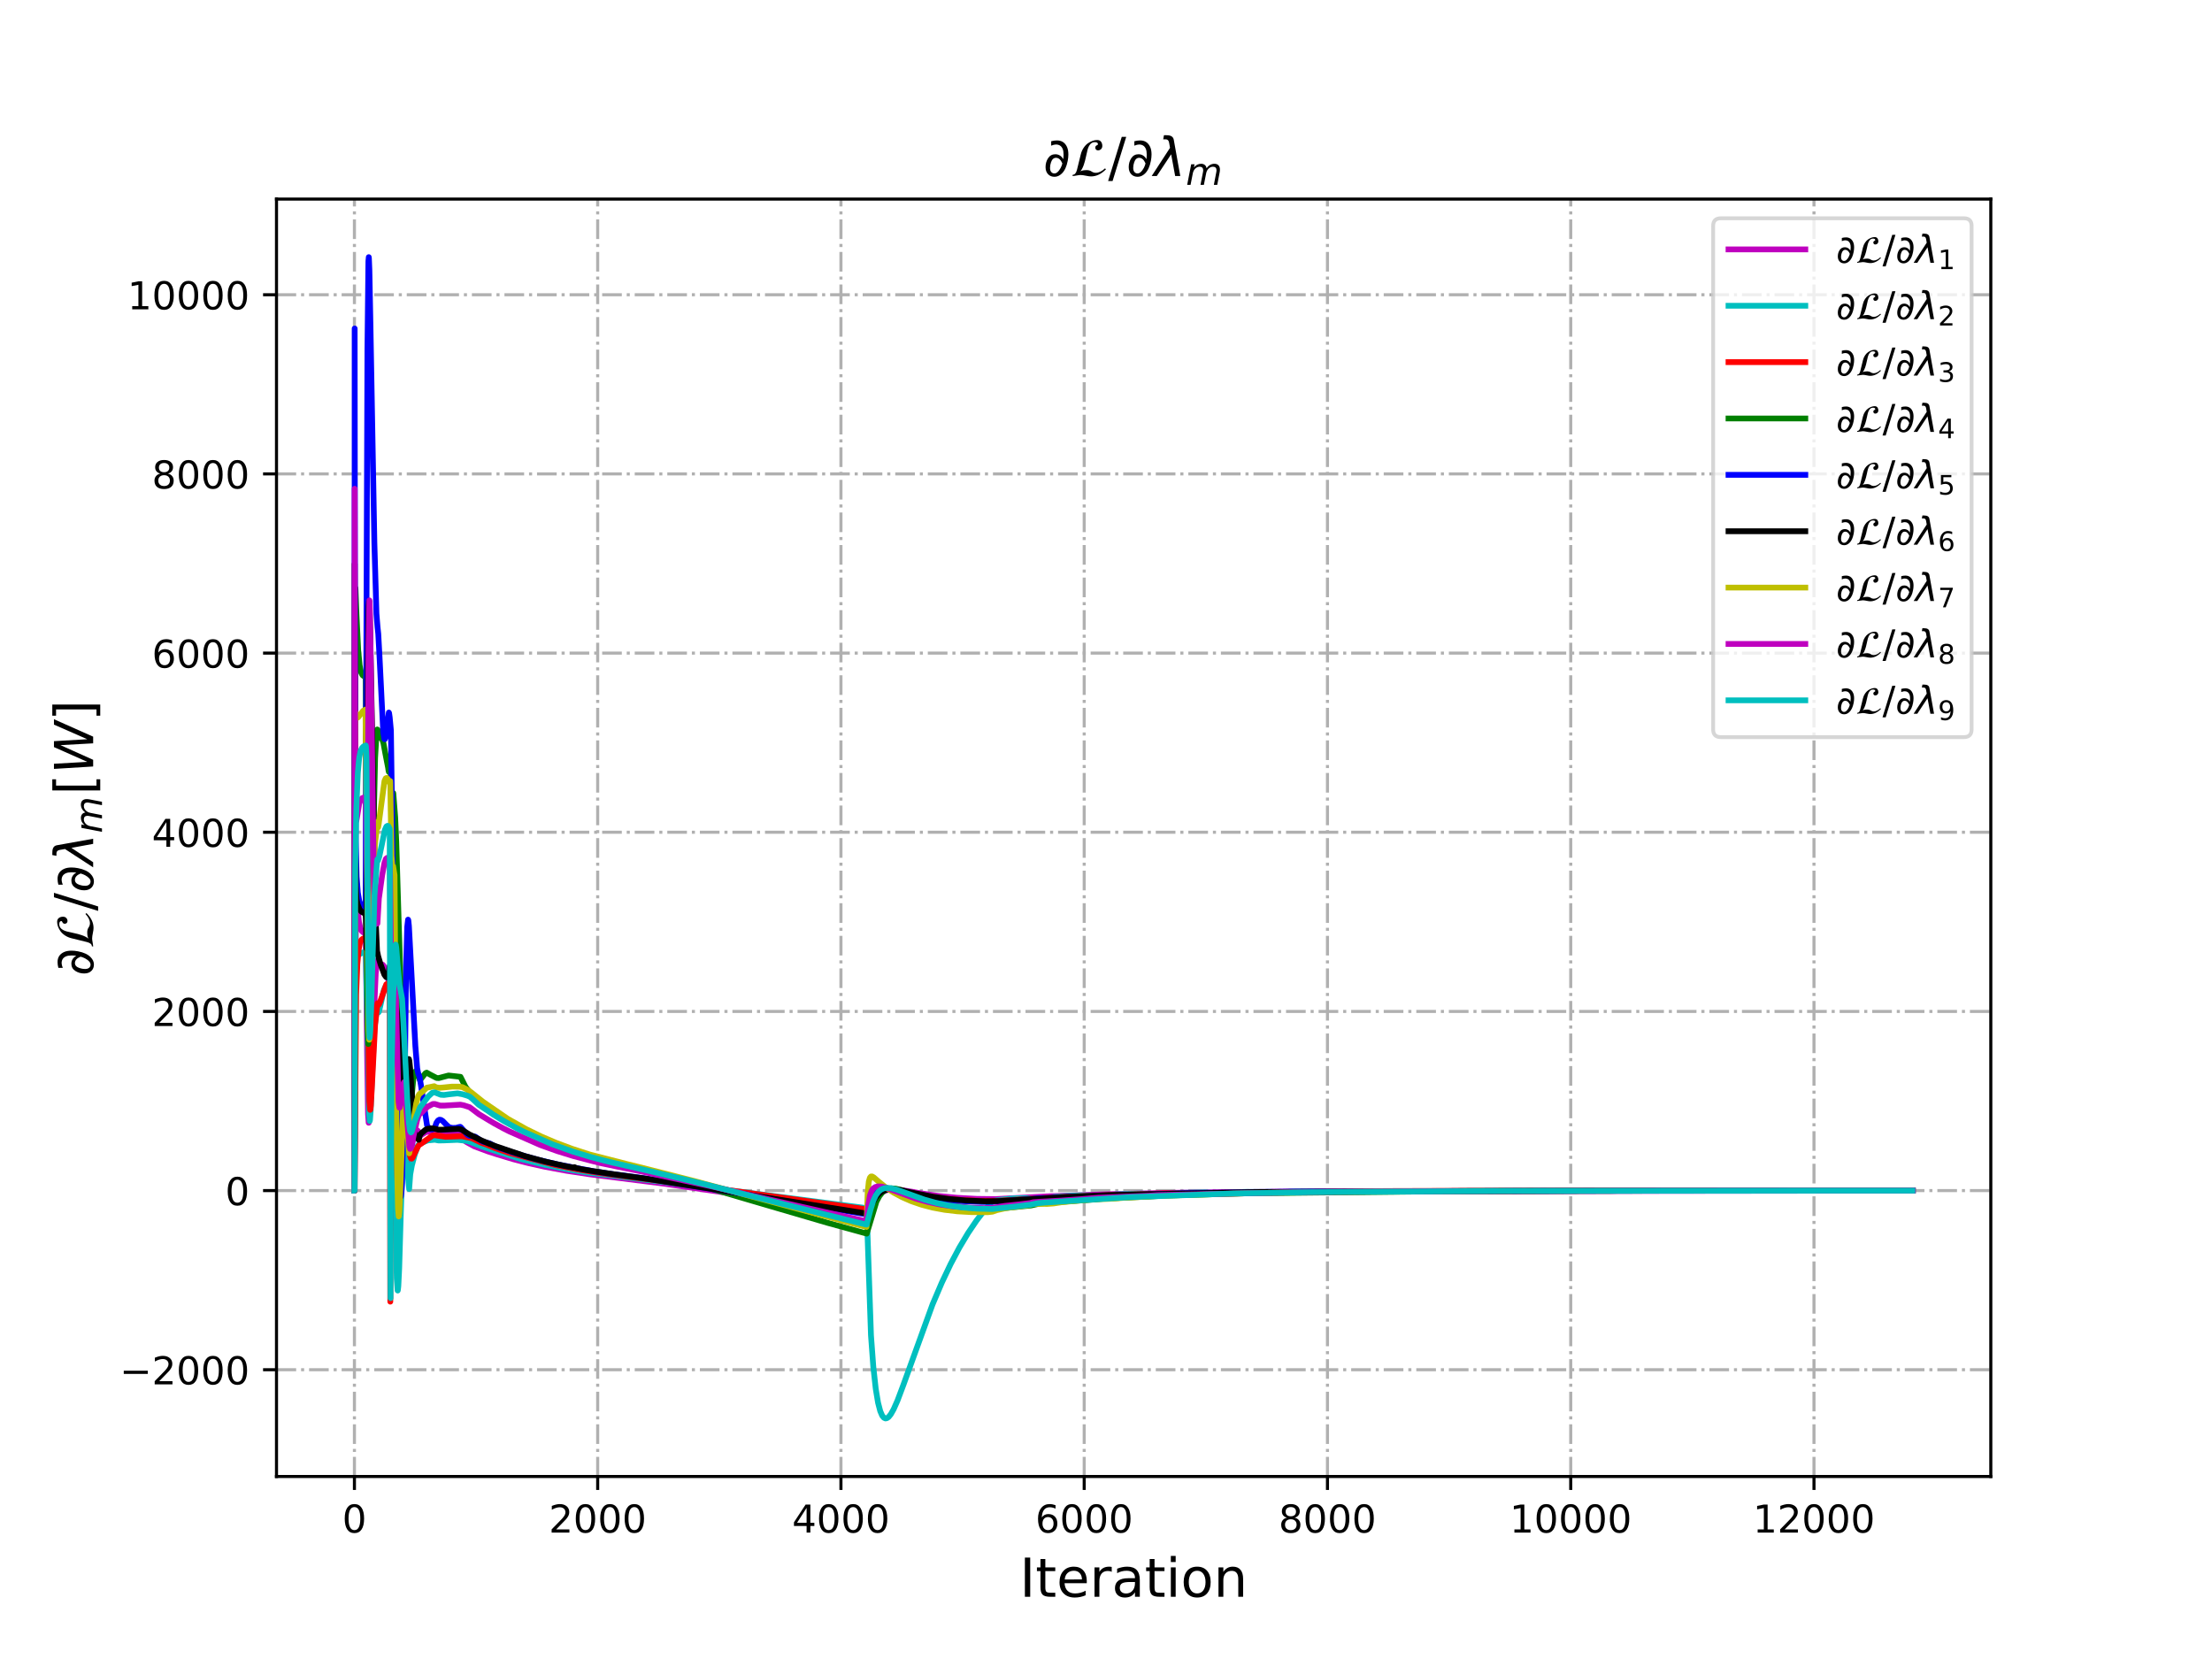<?xml version="1.0" encoding="utf-8" standalone="no"?>
<!DOCTYPE svg PUBLIC "-//W3C//DTD SVG 1.1//EN"
  "http://www.w3.org/Graphics/SVG/1.1/DTD/svg11.dtd">
<!-- Created with matplotlib (http://matplotlib.org/) -->
<svg height="432pt" version="1.1" viewBox="0 0 576 432" width="576pt" xmlns="http://www.w3.org/2000/svg" xmlns:xlink="http://www.w3.org/1999/xlink">
 <defs>
  <style type="text/css">
*{stroke-linecap:butt;stroke-linejoin:round;}
  </style>
 </defs>
 <g id="figure_1">
  <g id="patch_1">
   <path d="M 0 432 
L 576 432 
L 576 0 
L 0 0 
z
" style="fill:#ffffff;"/>
  </g>
  <g id="axes_1">
   <g id="patch_2">
    <path d="M 72 384.48 
L 518.4 384.48 
L 518.4 51.84 
L 72 51.84 
z
" style="fill:#ffffff;"/>
   </g>
   <g id="matplotlib.axis_1">
    <g id="xtick_1">
     <g id="line2d_1">
      <path clip-path="url(#p9225a4ab82)" d="M 92.291 384.48 
L 92.291 51.84 
" style="fill:none;stroke:#b0b0b0;stroke-dasharray:5.12,1.28,0.8,1.28;stroke-dashoffset:0;stroke-width:0.8;"/>
     </g>
     <g id="line2d_2">
      <defs>
       <path d="M 0 0 
L 0 3.5 
" id="m499a3df885" style="stroke:#000000;stroke-width:0.8;"/>
      </defs>
      <g>
       <use style="stroke:#000000;stroke-width:0.8;" x="92.291" xlink:href="#m499a3df885" y="384.48"/>
      </g>
     </g>
     <g id="text_1">
      <!-- 0 -->
      <defs>
       <path d="M 31.781 66.406 
Q 24.172 66.406 20.328 58.906 
Q 16.5 51.422 16.5 36.375 
Q 16.5 21.391 20.328 13.891 
Q 24.172 6.391 31.781 6.391 
Q 39.453 6.391 43.281 13.891 
Q 47.125 21.391 47.125 36.375 
Q 47.125 51.422 43.281 58.906 
Q 39.453 66.406 31.781 66.406 
z
M 31.781 74.219 
Q 44.047 74.219 50.516 64.516 
Q 56.984 54.828 56.984 36.375 
Q 56.984 17.969 50.516 8.266 
Q 44.047 -1.422 31.781 -1.422 
Q 19.531 -1.422 13.062 8.266 
Q 6.594 17.969 6.594 36.375 
Q 6.594 54.828 13.062 64.516 
Q 19.531 74.219 31.781 74.219 
z
" id="DejaVuSans-30"/>
      </defs>
      <g transform="translate(89.11 399.078)scale(0.1 -0.1)">
       <use xlink:href="#DejaVuSans-30"/>
      </g>
     </g>
    </g>
    <g id="xtick_2">
     <g id="line2d_3">
      <path clip-path="url(#p9225a4ab82)" d="M 155.636 384.48 
L 155.636 51.84 
" style="fill:none;stroke:#b0b0b0;stroke-dasharray:5.12,1.28,0.8,1.28;stroke-dashoffset:0;stroke-width:0.8;"/>
     </g>
     <g id="line2d_4">
      <g>
       <use style="stroke:#000000;stroke-width:0.8;" x="155.636" xlink:href="#m499a3df885" y="384.48"/>
      </g>
     </g>
     <g id="text_2">
      <!-- 2000 -->
      <defs>
       <path d="M 19.188 8.297 
L 53.609 8.297 
L 53.609 0 
L 7.328 0 
L 7.328 8.297 
Q 12.938 14.109 22.625 23.891 
Q 32.328 33.688 34.812 36.531 
Q 39.547 41.844 41.422 45.531 
Q 43.312 49.219 43.312 52.781 
Q 43.312 58.594 39.234 62.25 
Q 35.156 65.922 28.609 65.922 
Q 23.969 65.922 18.812 64.312 
Q 13.672 62.703 7.812 59.422 
L 7.812 69.391 
Q 13.766 71.781 18.938 73 
Q 24.125 74.219 28.422 74.219 
Q 39.75 74.219 46.484 68.547 
Q 53.219 62.891 53.219 53.422 
Q 53.219 48.922 51.531 44.891 
Q 49.859 40.875 45.406 35.406 
Q 44.188 33.984 37.641 27.219 
Q 31.109 20.453 19.188 8.297 
z
" id="DejaVuSans-32"/>
      </defs>
      <g transform="translate(142.911 399.078)scale(0.1 -0.1)">
       <use xlink:href="#DejaVuSans-32"/>
       <use x="63.623" xlink:href="#DejaVuSans-30"/>
       <use x="127.246" xlink:href="#DejaVuSans-30"/>
       <use x="190.869" xlink:href="#DejaVuSans-30"/>
      </g>
     </g>
    </g>
    <g id="xtick_3">
     <g id="line2d_5">
      <path clip-path="url(#p9225a4ab82)" d="M 218.98 384.48 
L 218.98 51.84 
" style="fill:none;stroke:#b0b0b0;stroke-dasharray:5.12,1.28,0.8,1.28;stroke-dashoffset:0;stroke-width:0.8;"/>
     </g>
     <g id="line2d_6">
      <g>
       <use style="stroke:#000000;stroke-width:0.8;" x="218.98" xlink:href="#m499a3df885" y="384.48"/>
      </g>
     </g>
     <g id="text_3">
      <!-- 4000 -->
      <defs>
       <path d="M 37.797 64.312 
L 12.891 25.391 
L 37.797 25.391 
z
M 35.203 72.906 
L 47.609 72.906 
L 47.609 25.391 
L 58.016 25.391 
L 58.016 17.188 
L 47.609 17.188 
L 47.609 0 
L 37.797 0 
L 37.797 17.188 
L 4.891 17.188 
L 4.891 26.703 
z
" id="DejaVuSans-34"/>
      </defs>
      <g transform="translate(206.255 399.078)scale(0.1 -0.1)">
       <use xlink:href="#DejaVuSans-34"/>
       <use x="63.623" xlink:href="#DejaVuSans-30"/>
       <use x="127.246" xlink:href="#DejaVuSans-30"/>
       <use x="190.869" xlink:href="#DejaVuSans-30"/>
      </g>
     </g>
    </g>
    <g id="xtick_4">
     <g id="line2d_7">
      <path clip-path="url(#p9225a4ab82)" d="M 282.325 384.48 
L 282.325 51.84 
" style="fill:none;stroke:#b0b0b0;stroke-dasharray:5.12,1.28,0.8,1.28;stroke-dashoffset:0;stroke-width:0.8;"/>
     </g>
     <g id="line2d_8">
      <g>
       <use style="stroke:#000000;stroke-width:0.8;" x="282.325" xlink:href="#m499a3df885" y="384.48"/>
      </g>
     </g>
     <g id="text_4">
      <!-- 6000 -->
      <defs>
       <path d="M 33.016 40.375 
Q 26.375 40.375 22.484 35.828 
Q 18.609 31.297 18.609 23.391 
Q 18.609 15.531 22.484 10.953 
Q 26.375 6.391 33.016 6.391 
Q 39.656 6.391 43.531 10.953 
Q 47.406 15.531 47.406 23.391 
Q 47.406 31.297 43.531 35.828 
Q 39.656 40.375 33.016 40.375 
z
M 52.594 71.297 
L 52.594 62.312 
Q 48.875 64.062 45.094 64.984 
Q 41.312 65.922 37.594 65.922 
Q 27.828 65.922 22.672 59.328 
Q 17.531 52.734 16.797 39.406 
Q 19.672 43.656 24.016 45.922 
Q 28.375 48.188 33.594 48.188 
Q 44.578 48.188 50.953 41.516 
Q 57.328 34.859 57.328 23.391 
Q 57.328 12.156 50.688 5.359 
Q 44.047 -1.422 33.016 -1.422 
Q 20.359 -1.422 13.672 8.266 
Q 6.984 17.969 6.984 36.375 
Q 6.984 53.656 15.188 63.938 
Q 23.391 74.219 37.203 74.219 
Q 40.922 74.219 44.703 73.484 
Q 48.484 72.75 52.594 71.297 
z
" id="DejaVuSans-36"/>
      </defs>
      <g transform="translate(269.6 399.078)scale(0.1 -0.1)">
       <use xlink:href="#DejaVuSans-36"/>
       <use x="63.623" xlink:href="#DejaVuSans-30"/>
       <use x="127.246" xlink:href="#DejaVuSans-30"/>
       <use x="190.869" xlink:href="#DejaVuSans-30"/>
      </g>
     </g>
    </g>
    <g id="xtick_5">
     <g id="line2d_9">
      <path clip-path="url(#p9225a4ab82)" d="M 345.67 384.48 
L 345.67 51.84 
" style="fill:none;stroke:#b0b0b0;stroke-dasharray:5.12,1.28,0.8,1.28;stroke-dashoffset:0;stroke-width:0.8;"/>
     </g>
     <g id="line2d_10">
      <g>
       <use style="stroke:#000000;stroke-width:0.8;" x="345.67" xlink:href="#m499a3df885" y="384.48"/>
      </g>
     </g>
     <g id="text_5">
      <!-- 8000 -->
      <defs>
       <path d="M 31.781 34.625 
Q 24.75 34.625 20.719 30.859 
Q 16.703 27.094 16.703 20.516 
Q 16.703 13.922 20.719 10.156 
Q 24.75 6.391 31.781 6.391 
Q 38.812 6.391 42.859 10.172 
Q 46.922 13.969 46.922 20.516 
Q 46.922 27.094 42.891 30.859 
Q 38.875 34.625 31.781 34.625 
z
M 21.922 38.812 
Q 15.578 40.375 12.031 44.719 
Q 8.5 49.078 8.5 55.328 
Q 8.5 64.062 14.719 69.141 
Q 20.953 74.219 31.781 74.219 
Q 42.672 74.219 48.875 69.141 
Q 55.078 64.062 55.078 55.328 
Q 55.078 49.078 51.531 44.719 
Q 48 40.375 41.703 38.812 
Q 48.828 37.156 52.797 32.312 
Q 56.781 27.484 56.781 20.516 
Q 56.781 9.906 50.312 4.234 
Q 43.844 -1.422 31.781 -1.422 
Q 19.734 -1.422 13.25 4.234 
Q 6.781 9.906 6.781 20.516 
Q 6.781 27.484 10.781 32.312 
Q 14.797 37.156 21.922 38.812 
z
M 18.312 54.391 
Q 18.312 48.734 21.844 45.562 
Q 25.391 42.391 31.781 42.391 
Q 38.141 42.391 41.719 45.562 
Q 45.312 48.734 45.312 54.391 
Q 45.312 60.062 41.719 63.234 
Q 38.141 66.406 31.781 66.406 
Q 25.391 66.406 21.844 63.234 
Q 18.312 60.062 18.312 54.391 
z
" id="DejaVuSans-38"/>
      </defs>
      <g transform="translate(332.945 399.078)scale(0.1 -0.1)">
       <use xlink:href="#DejaVuSans-38"/>
       <use x="63.623" xlink:href="#DejaVuSans-30"/>
       <use x="127.246" xlink:href="#DejaVuSans-30"/>
       <use x="190.869" xlink:href="#DejaVuSans-30"/>
      </g>
     </g>
    </g>
    <g id="xtick_6">
     <g id="line2d_11">
      <path clip-path="url(#p9225a4ab82)" d="M 409.015 384.48 
L 409.015 51.84 
" style="fill:none;stroke:#b0b0b0;stroke-dasharray:5.12,1.28,0.8,1.28;stroke-dashoffset:0;stroke-width:0.8;"/>
     </g>
     <g id="line2d_12">
      <g>
       <use style="stroke:#000000;stroke-width:0.8;" x="409.015" xlink:href="#m499a3df885" y="384.48"/>
      </g>
     </g>
     <g id="text_6">
      <!-- 10000 -->
      <defs>
       <path d="M 12.406 8.297 
L 28.516 8.297 
L 28.516 63.922 
L 10.984 60.406 
L 10.984 69.391 
L 28.422 72.906 
L 38.281 72.906 
L 38.281 8.297 
L 54.391 8.297 
L 54.391 0 
L 12.406 0 
z
" id="DejaVuSans-31"/>
      </defs>
      <g transform="translate(393.108 399.078)scale(0.1 -0.1)">
       <use xlink:href="#DejaVuSans-31"/>
       <use x="63.623" xlink:href="#DejaVuSans-30"/>
       <use x="127.246" xlink:href="#DejaVuSans-30"/>
       <use x="190.869" xlink:href="#DejaVuSans-30"/>
       <use x="254.492" xlink:href="#DejaVuSans-30"/>
      </g>
     </g>
    </g>
    <g id="xtick_7">
     <g id="line2d_13">
      <path clip-path="url(#p9225a4ab82)" d="M 472.359 384.48 
L 472.359 51.84 
" style="fill:none;stroke:#b0b0b0;stroke-dasharray:5.12,1.28,0.8,1.28;stroke-dashoffset:0;stroke-width:0.8;"/>
     </g>
     <g id="line2d_14">
      <g>
       <use style="stroke:#000000;stroke-width:0.8;" x="472.359" xlink:href="#m499a3df885" y="384.48"/>
      </g>
     </g>
     <g id="text_7">
      <!-- 12000 -->
      <g transform="translate(456.453 399.078)scale(0.1 -0.1)">
       <use xlink:href="#DejaVuSans-31"/>
       <use x="63.623" xlink:href="#DejaVuSans-32"/>
       <use x="127.246" xlink:href="#DejaVuSans-30"/>
       <use x="190.869" xlink:href="#DejaVuSans-30"/>
       <use x="254.492" xlink:href="#DejaVuSans-30"/>
      </g>
     </g>
    </g>
    <g id="text_8">
     <!-- Iteration -->
     <defs>
      <path d="M 9.812 72.906 
L 19.672 72.906 
L 19.672 0 
L 9.812 0 
z
" id="DejaVuSans-49"/>
      <path d="M 18.312 70.219 
L 18.312 54.688 
L 36.812 54.688 
L 36.812 47.703 
L 18.312 47.703 
L 18.312 18.016 
Q 18.312 11.328 20.141 9.422 
Q 21.969 7.516 27.594 7.516 
L 36.812 7.516 
L 36.812 0 
L 27.594 0 
Q 17.188 0 13.234 3.875 
Q 9.281 7.766 9.281 18.016 
L 9.281 47.703 
L 2.688 47.703 
L 2.688 54.688 
L 9.281 54.688 
L 9.281 70.219 
z
" id="DejaVuSans-74"/>
      <path d="M 56.203 29.594 
L 56.203 25.203 
L 14.891 25.203 
Q 15.484 15.922 20.484 11.062 
Q 25.484 6.203 34.422 6.203 
Q 39.594 6.203 44.453 7.469 
Q 49.312 8.734 54.109 11.281 
L 54.109 2.781 
Q 49.266 0.734 44.188 -0.344 
Q 39.109 -1.422 33.891 -1.422 
Q 20.797 -1.422 13.156 6.188 
Q 5.516 13.812 5.516 26.812 
Q 5.516 40.234 12.766 48.109 
Q 20.016 56 32.328 56 
Q 43.359 56 49.781 48.891 
Q 56.203 41.797 56.203 29.594 
z
M 47.219 32.234 
Q 47.125 39.594 43.094 43.984 
Q 39.062 48.391 32.422 48.391 
Q 24.906 48.391 20.391 44.141 
Q 15.875 39.891 15.188 32.172 
z
" id="DejaVuSans-65"/>
      <path d="M 41.109 46.297 
Q 39.594 47.172 37.812 47.578 
Q 36.031 48 33.891 48 
Q 26.266 48 22.188 43.047 
Q 18.109 38.094 18.109 28.812 
L 18.109 0 
L 9.078 0 
L 9.078 54.688 
L 18.109 54.688 
L 18.109 46.188 
Q 20.953 51.172 25.484 53.578 
Q 30.031 56 36.531 56 
Q 37.453 56 38.578 55.875 
Q 39.703 55.766 41.062 55.516 
z
" id="DejaVuSans-72"/>
      <path d="M 34.281 27.484 
Q 23.391 27.484 19.188 25 
Q 14.984 22.516 14.984 16.5 
Q 14.984 11.719 18.141 8.906 
Q 21.297 6.109 26.703 6.109 
Q 34.188 6.109 38.703 11.406 
Q 43.219 16.703 43.219 25.484 
L 43.219 27.484 
z
M 52.203 31.203 
L 52.203 0 
L 43.219 0 
L 43.219 8.297 
Q 40.141 3.328 35.547 0.953 
Q 30.953 -1.422 24.312 -1.422 
Q 15.922 -1.422 10.953 3.297 
Q 6 8.016 6 15.922 
Q 6 25.141 12.172 29.828 
Q 18.359 34.516 30.609 34.516 
L 43.219 34.516 
L 43.219 35.406 
Q 43.219 41.609 39.141 45 
Q 35.062 48.391 27.688 48.391 
Q 23 48.391 18.547 47.266 
Q 14.109 46.141 10.016 43.891 
L 10.016 52.203 
Q 14.938 54.109 19.578 55.047 
Q 24.219 56 28.609 56 
Q 40.484 56 46.344 49.844 
Q 52.203 43.703 52.203 31.203 
z
" id="DejaVuSans-61"/>
      <path d="M 9.422 54.688 
L 18.406 54.688 
L 18.406 0 
L 9.422 0 
z
M 9.422 75.984 
L 18.406 75.984 
L 18.406 64.594 
L 9.422 64.594 
z
" id="DejaVuSans-69"/>
      <path d="M 30.609 48.391 
Q 23.391 48.391 19.188 42.75 
Q 14.984 37.109 14.984 27.297 
Q 14.984 17.484 19.156 11.844 
Q 23.344 6.203 30.609 6.203 
Q 37.797 6.203 41.984 11.859 
Q 46.188 17.531 46.188 27.297 
Q 46.188 37.016 41.984 42.703 
Q 37.797 48.391 30.609 48.391 
z
M 30.609 56 
Q 42.328 56 49.016 48.375 
Q 55.719 40.766 55.719 27.297 
Q 55.719 13.875 49.016 6.219 
Q 42.328 -1.422 30.609 -1.422 
Q 18.844 -1.422 12.172 6.219 
Q 5.516 13.875 5.516 27.297 
Q 5.516 40.766 12.172 48.375 
Q 18.844 56 30.609 56 
z
" id="DejaVuSans-6f"/>
      <path d="M 54.891 33.016 
L 54.891 0 
L 45.906 0 
L 45.906 32.719 
Q 45.906 40.484 42.875 44.328 
Q 39.844 48.188 33.797 48.188 
Q 26.516 48.188 22.312 43.547 
Q 18.109 38.922 18.109 30.906 
L 18.109 0 
L 9.078 0 
L 9.078 54.688 
L 18.109 54.688 
L 18.109 46.188 
Q 21.344 51.125 25.703 53.562 
Q 30.078 56 35.797 56 
Q 45.219 56 50.047 50.172 
Q 54.891 44.344 54.891 33.016 
z
" id="DejaVuSans-6e"/>
     </defs>
     <g transform="translate(265.508 415.796)scale(0.14 -0.14)">
      <use xlink:href="#DejaVuSans-49"/>
      <use x="29.492" xlink:href="#DejaVuSans-74"/>
      <use x="68.701" xlink:href="#DejaVuSans-65"/>
      <use x="130.225" xlink:href="#DejaVuSans-72"/>
      <use x="171.338" xlink:href="#DejaVuSans-61"/>
      <use x="232.617" xlink:href="#DejaVuSans-74"/>
      <use x="271.826" xlink:href="#DejaVuSans-69"/>
      <use x="299.609" xlink:href="#DejaVuSans-6f"/>
      <use x="360.791" xlink:href="#DejaVuSans-6e"/>
     </g>
    </g>
   </g>
   <g id="matplotlib.axis_2">
    <g id="ytick_1">
     <g id="line2d_15">
      <path clip-path="url(#p9225a4ab82)" d="M 72 356.682 
L 518.4 356.682 
" style="fill:none;stroke:#b0b0b0;stroke-dasharray:5.12,1.28,0.8,1.28;stroke-dashoffset:0;stroke-width:0.8;"/>
     </g>
     <g id="line2d_16">
      <defs>
       <path d="M 0 0 
L -3.5 0 
" id="mf9eddff989" style="stroke:#000000;stroke-width:0.8;"/>
      </defs>
      <g>
       <use style="stroke:#000000;stroke-width:0.8;" x="72" xlink:href="#mf9eddff989" y="356.682"/>
      </g>
     </g>
     <g id="text_9">
      <!-- −2000 -->
      <defs>
       <path d="M 10.594 35.5 
L 73.188 35.5 
L 73.188 27.203 
L 10.594 27.203 
z
" id="DejaVuSans-2212"/>
      </defs>
      <g transform="translate(31.17 360.481)scale(0.1 -0.1)">
       <use xlink:href="#DejaVuSans-2212"/>
       <use x="83.789" xlink:href="#DejaVuSans-32"/>
       <use x="147.412" xlink:href="#DejaVuSans-30"/>
       <use x="211.035" xlink:href="#DejaVuSans-30"/>
       <use x="274.658" xlink:href="#DejaVuSans-30"/>
      </g>
     </g>
    </g>
    <g id="ytick_2">
     <g id="line2d_17">
      <path clip-path="url(#p9225a4ab82)" d="M 72 310.027 
L 518.4 310.027 
" style="fill:none;stroke:#b0b0b0;stroke-dasharray:5.12,1.28,0.8,1.28;stroke-dashoffset:0;stroke-width:0.8;"/>
     </g>
     <g id="line2d_18">
      <g>
       <use style="stroke:#000000;stroke-width:0.8;" x="72" xlink:href="#mf9eddff989" y="310.027"/>
      </g>
     </g>
     <g id="text_10">
      <!-- 0 -->
      <g transform="translate(58.638 313.826)scale(0.1 -0.1)">
       <use xlink:href="#DejaVuSans-30"/>
      </g>
     </g>
    </g>
    <g id="ytick_3">
     <g id="line2d_19">
      <path clip-path="url(#p9225a4ab82)" d="M 72 263.371 
L 518.4 263.371 
" style="fill:none;stroke:#b0b0b0;stroke-dasharray:5.12,1.28,0.8,1.28;stroke-dashoffset:0;stroke-width:0.8;"/>
     </g>
     <g id="line2d_20">
      <g>
       <use style="stroke:#000000;stroke-width:0.8;" x="72" xlink:href="#mf9eddff989" y="263.371"/>
      </g>
     </g>
     <g id="text_11">
      <!-- 2000 -->
      <g transform="translate(39.55 267.17)scale(0.1 -0.1)">
       <use xlink:href="#DejaVuSans-32"/>
       <use x="63.623" xlink:href="#DejaVuSans-30"/>
       <use x="127.246" xlink:href="#DejaVuSans-30"/>
       <use x="190.869" xlink:href="#DejaVuSans-30"/>
      </g>
     </g>
    </g>
    <g id="ytick_4">
     <g id="line2d_21">
      <path clip-path="url(#p9225a4ab82)" d="M 72 216.716 
L 518.4 216.716 
" style="fill:none;stroke:#b0b0b0;stroke-dasharray:5.12,1.28,0.8,1.28;stroke-dashoffset:0;stroke-width:0.8;"/>
     </g>
     <g id="line2d_22">
      <g>
       <use style="stroke:#000000;stroke-width:0.8;" x="72" xlink:href="#mf9eddff989" y="216.716"/>
      </g>
     </g>
     <g id="text_12">
      <!-- 4000 -->
      <g transform="translate(39.55 220.515)scale(0.1 -0.1)">
       <use xlink:href="#DejaVuSans-34"/>
       <use x="63.623" xlink:href="#DejaVuSans-30"/>
       <use x="127.246" xlink:href="#DejaVuSans-30"/>
       <use x="190.869" xlink:href="#DejaVuSans-30"/>
      </g>
     </g>
    </g>
    <g id="ytick_5">
     <g id="line2d_23">
      <path clip-path="url(#p9225a4ab82)" d="M 72 170.06 
L 518.4 170.06 
" style="fill:none;stroke:#b0b0b0;stroke-dasharray:5.12,1.28,0.8,1.28;stroke-dashoffset:0;stroke-width:0.8;"/>
     </g>
     <g id="line2d_24">
      <g>
       <use style="stroke:#000000;stroke-width:0.8;" x="72" xlink:href="#mf9eddff989" y="170.06"/>
      </g>
     </g>
     <g id="text_13">
      <!-- 6000 -->
      <g transform="translate(39.55 173.859)scale(0.1 -0.1)">
       <use xlink:href="#DejaVuSans-36"/>
       <use x="63.623" xlink:href="#DejaVuSans-30"/>
       <use x="127.246" xlink:href="#DejaVuSans-30"/>
       <use x="190.869" xlink:href="#DejaVuSans-30"/>
      </g>
     </g>
    </g>
    <g id="ytick_6">
     <g id="line2d_25">
      <path clip-path="url(#p9225a4ab82)" d="M 72 123.404 
L 518.4 123.404 
" style="fill:none;stroke:#b0b0b0;stroke-dasharray:5.12,1.28,0.8,1.28;stroke-dashoffset:0;stroke-width:0.8;"/>
     </g>
     <g id="line2d_26">
      <g>
       <use style="stroke:#000000;stroke-width:0.8;" x="72" xlink:href="#mf9eddff989" y="123.404"/>
      </g>
     </g>
     <g id="text_14">
      <!-- 8000 -->
      <g transform="translate(39.55 127.204)scale(0.1 -0.1)">
       <use xlink:href="#DejaVuSans-38"/>
       <use x="63.623" xlink:href="#DejaVuSans-30"/>
       <use x="127.246" xlink:href="#DejaVuSans-30"/>
       <use x="190.869" xlink:href="#DejaVuSans-30"/>
      </g>
     </g>
    </g>
    <g id="ytick_7">
     <g id="line2d_27">
      <path clip-path="url(#p9225a4ab82)" d="M 72 76.749 
L 518.4 76.749 
" style="fill:none;stroke:#b0b0b0;stroke-dasharray:5.12,1.28,0.8,1.28;stroke-dashoffset:0;stroke-width:0.8;"/>
     </g>
     <g id="line2d_28">
      <g>
       <use style="stroke:#000000;stroke-width:0.8;" x="72" xlink:href="#mf9eddff989" y="76.749"/>
      </g>
     </g>
     <g id="text_15">
      <!-- 10000 -->
      <g transform="translate(33.188 80.548)scale(0.1 -0.1)">
       <use xlink:href="#DejaVuSans-31"/>
       <use x="63.623" xlink:href="#DejaVuSans-30"/>
       <use x="127.246" xlink:href="#DejaVuSans-30"/>
       <use x="190.869" xlink:href="#DejaVuSans-30"/>
       <use x="254.492" xlink:href="#DejaVuSans-30"/>
      </g>
     </g>
    </g>
    <g id="text_16">
     <!-- $\partial \mathcal{L}/ \partial \lambda_{m}[W]$ -->
     <defs>
      <path d="M 21.344 -1.422 
Q 14.453 -1.422 9.969 2.734 
Q 4.641 7.672 4.641 16.609 
Q 4.641 25.875 9.328 33.109 
Q 14.156 40.531 22.859 40.531 
Q 28.562 40.531 33.062 36.969 
Q 35.688 34.859 37.5 31.344 
Q 38.141 35.297 38.141 39.797 
Q 38.141 46.391 36.578 50.203 
Q 33.109 58.641 23.922 58.641 
Q 20.453 58.641 15.094 56.5 
L 15.094 64.703 
Q 20.75 66.219 25.828 66.219 
Q 38.922 66.219 44.484 54.203 
Q 47.078 48.531 47.078 40.094 
Q 47.078 34.578 45.844 28.172 
Q 42.781 12.156 34.812 4.547 
Q 28.562 -1.422 21.344 -1.422 
z
M 12.984 15.141 
Q 12.984 10.25 15.141 7.625 
Q 17.438 4.828 20.953 4.828 
Q 24.078 4.828 26.562 7.031 
Q 30.078 10.062 32.672 14.984 
Q 34.812 19.047 35.891 23.391 
Q 31.547 33.891 24.031 33.891 
Q 17.578 33.891 14.75 25.391 
Q 12.984 20.125 12.984 15.141 
z
" id="DejaVuSans-2202"/>
      <path d="M 63.594 14.297 
L 65.297 12.5 
Q 52.297 -0.703 37.703 -0.703 
Q 33.703 -0.703 28.906 0.406 
Q 21.797 1.906 17.906 1.906 
Q 15.703 1.906 10.5 0.953 
Q 5.297 0 3 0 
L 3.594 2.406 
Q 9.094 2.406 11.406 11.703 
L 18.406 40.094 
Q 20.094 47 23.688 52.391 
Q 27.297 57.797 31.641 60.844 
Q 36 63.906 40.391 65.453 
Q 44.797 67 48.797 67 
Q 53.797 67 56.141 63.797 
Q 58.5 60.594 58.5 56 
Q 58.5 52.297 56.141 50 
Q 53.797 47.703 50.406 47.703 
Q 48.203 47.703 46.797 49.203 
Q 45.406 50.703 45.406 52.797 
Q 45.406 54.406 46.203 55.5 
Q 47 56.594 47.891 56.938 
Q 48.797 57.297 49.594 57.891 
Q 50.406 58.5 50.406 59.203 
Q 50.406 63 44.594 63 
Q 39.406 63 36.094 59.141 
Q 32.797 55.297 31.094 48.938 
Q 29.406 42.594 28.047 35.688 
Q 26.703 28.797 24.203 21.297 
Q 21.703 13.797 18.094 9.203 
L 18.094 8.797 
Q 21.297 11 29.5 11 
Q 34.797 11 38.438 8.5 
Q 42.094 6 46.297 6 
Q 54.797 6 63.594 14.297 
z
" id="STIXNonUnicode-Italic-e238"/>
      <path d="M 25.391 72.906 
L 33.688 72.906 
L 8.297 -9.281 
L 0 -9.281 
z
" id="DejaVuSans-2f"/>
      <path d="M 36.719 67.438 
L 48.828 0 
L 39.312 0 
L 31.844 40.438 
L 5.125 0 
L -4.391 0 
L 29.734 52.438 
L 28.031 62.109 
Q 26.953 68.266 21.734 68.266 
L 17.047 68.266 
L 18.5 75.984 
L 24.219 75.875 
Q 35.203 75.734 36.719 67.438 
z
" id="DejaVuSans-Oblique-3bb"/>
      <path d="M 89.797 33.016 
L 83.406 0 
L 74.422 0 
L 80.719 32.719 
Q 81.109 34.812 81.297 36.328 
Q 81.5 37.844 81.5 38.922 
Q 81.5 43.312 79.047 45.75 
Q 76.609 48.188 72.219 48.188 
Q 65.672 48.188 60.547 43.281 
Q 55.422 38.375 53.906 30.516 
L 47.906 0 
L 38.922 0 
L 45.312 32.719 
Q 45.703 34.516 45.891 36.047 
Q 46.094 37.594 46.094 38.812 
Q 46.094 43.266 43.656 45.719 
Q 41.219 48.188 36.922 48.188 
Q 30.281 48.188 25.141 43.281 
Q 20.016 38.375 18.5 30.516 
L 12.5 0 
L 3.516 0 
L 14.203 54.688 
L 23.188 54.688 
L 21.484 46.188 
Q 25.141 50.984 30.047 53.484 
Q 34.969 56 40.578 56 
Q 46.531 56 50.359 52.875 
Q 54.203 49.75 54.984 44.188 
Q 59.078 49.953 64.469 52.969 
Q 69.875 56 75.875 56 
Q 82.906 56 86.734 51.953 
Q 90.578 47.906 90.578 40.484 
Q 90.578 38.875 90.375 36.938 
Q 90.188 35.016 89.797 33.016 
z
" id="DejaVuSans-Oblique-6d"/>
      <path d="M 8.594 75.984 
L 29.297 75.984 
L 29.297 69 
L 17.578 69 
L 17.578 -6.203 
L 29.297 -6.203 
L 29.297 -13.188 
L 8.594 -13.188 
z
" id="DejaVuSans-5b"/>
      <path d="M 9.625 72.906 
L 19.188 72.906 
L 22.703 10.891 
L 50.203 72.906 
L 61.188 72.906 
L 64.797 10.891 
L 92 72.906 
L 102 72.906 
L 69.578 0 
L 57.172 0 
L 53.812 60.797 
L 26.516 0 
L 14.109 0 
z
" id="DejaVuSans-Oblique-57"/>
      <path d="M 30.422 75.984 
L 30.422 -13.188 
L 9.719 -13.188 
L 9.719 -6.203 
L 21.391 -6.203 
L 21.391 69 
L 9.719 69 
L 9.719 75.984 
z
" id="DejaVuSans-5d"/>
     </defs>
     <g transform="translate(24.259 254.14)rotate(-90)scale(0.14 -0.14)">
      <use transform="translate(0 0.016)" xlink:href="#DejaVuSans-2202"/>
      <use transform="translate(51.709 0.016)" xlink:href="#STIXNonUnicode-Italic-e238"/>
      <use transform="translate(121.009 0.016)" xlink:href="#DejaVuSans-2f"/>
      <use transform="translate(154.7 0.016)" xlink:href="#DejaVuSans-2202"/>
      <use transform="translate(206.409 0.016)" xlink:href="#DejaVuSans-Oblique-3bb"/>
      <use transform="translate(265.589 -16.391)scale(0.7)" xlink:href="#DejaVuSans-Oblique-6d"/>
      <use transform="translate(336.512 0.016)" xlink:href="#DejaVuSans-5b"/>
      <use transform="translate(375.526 0.016)" xlink:href="#DejaVuSans-Oblique-57"/>
      <use transform="translate(474.403 0.016)" xlink:href="#DejaVuSans-5d"/>
     </g>
    </g>
   </g>
   <g id="line2d_29">
    <path clip-path="url(#p9225a4ab82)" d="M 92.291 310.027 
L 92.323 310.027 
L 92.703 233.373 
L 92.734 233.194 
L 92.766 233.221 
L 92.766 233.221 
L 92.893 234.352 
L 93.463 240.03 
L 93.843 241.707 
L 94.223 242.479 
L 94.635 242.832 
L 95.173 242.988 
L 95.205 242.992 
L 95.268 245.09 
L 95.585 273.598 
L 95.838 290.098 
L 95.997 292.359 
L 96.028 292.355 
L 96.123 291.684 
L 96.345 287.517 
L 97.834 253.44 
L 98.182 250.421 
L 98.404 249.934 
L 98.53 250.16 
L 98.974 251.115 
L 99.227 251.161 
L 99.639 251.192 
L 99.892 251.496 
L 100.241 252.32 
L 101.223 255.488 
L 101.381 255.812 
L 101.508 255.628 
L 101.603 255.193 
L 101.698 254.651 
L 101.729 254.677 
L 102.109 259.43 
L 102.173 259.464 
L 102.204 259.431 
L 102.363 258.945 
L 102.458 258.77 
L 102.489 258.797 
L 102.679 259.312 
L 102.996 260.75 
L 103.345 264.009 
L 103.883 271.509 
L 104.738 286.671 
L 104.992 290.84 
L 105.213 291.592 
L 105.277 291.642 
L 106.132 303.045 
L 106.322 303.623 
L 106.417 303.512 
L 106.607 302.764 
L 107.145 299.153 
L 107.779 295.6 
L 108.127 294.753 
L 108.475 294.383 
L 108.729 294.395 
L 109.014 294.698 
L 109.172 295.255 
L 109.394 295.604 
L 109.616 295.598 
L 110.122 295.262 
L 111.041 294.7 
L 111.484 294.729 
L 113.163 295.097 
L 113.701 295.339 
L 114.398 295.384 
L 115.76 295.191 
L 117.28 295.047 
L 119.814 295.139 
L 120.194 296.199 
L 120.701 296.818 
L 121.493 297.394 
L 123.552 298.516 
L 127.036 299.814 
L 129.348 300.558 
L 133.687 301.863 
L 137.361 302.809 
L 141.827 303.807 
L 147.496 304.862 
L 153.609 305.788 
L 173.404 308.285 
L 198.837 312.006 
L 223.003 315.459 
L 225.727 315.77 
L 226.075 315.142 
L 226.962 313.606 
L 228.007 311.97 
L 228.862 311.03 
L 229.749 310.384 
L 230.699 309.975 
L 231.776 309.76 
L 233.138 309.729 
L 235.07 309.931 
L 239.536 310.698 
L 244.477 311.434 
L 249.164 311.899 
L 254.327 312.183 
L 259.236 312.246 
L 270.321 311.658 
L 273.299 311.504 
L 286.158 311.06 
L 290.56 310.927 
L 307.631 310.571 
L 341.933 310.229 
L 497.919 310.029 
L 497.919 310.029 
" style="fill:none;stroke:#bf00bf;stroke-linecap:square;stroke-width:1.5;"/>
   </g>
   <g id="line2d_30">
    <path clip-path="url(#p9225a4ab82)" d="M 92.291 310.027 
L 92.323 310.027 
L 92.354 310.027 
L 92.671 250.876 
L 92.861 248.558 
L 92.988 248.544 
L 93.304 248.664 
L 93.653 248.466 
L 94.413 248.039 
L 95.205 247.903 
L 95.268 249.093 
L 95.838 274.364 
L 96.123 290.251 
L 96.282 291.89 
L 96.345 291.641 
L 96.503 289.551 
L 96.915 279.793 
L 97.485 267.82 
L 98.087 263.309 
L 98.309 262.324 
L 98.34 262.452 
L 98.562 263.621 
L 98.657 263.48 
L 98.91 262.436 
L 99.956 257.81 
L 100.367 256.925 
L 100.684 256.703 
L 100.969 256.772 
L 101.254 257.045 
L 101.571 257.607 
L 101.666 257.101 
L 101.698 257.209 
L 101.761 258.48 
L 102.078 266.505 
L 102.299 267.968 
L 102.774 268.843 
L 103.028 317.521 
L 103.313 332.953 
L 103.535 336.03 
L 103.566 336.053 
L 103.598 335.986 
L 103.725 334.899 
L 103.946 330.357 
L 104.39 315.218 
L 104.833 302.013 
L 105.213 298.309 
L 105.277 297.933 
L 105.34 298.216 
L 105.815 302.072 
L 106.385 307.964 
L 106.543 309.62 
L 106.575 309.145 
L 106.829 305.786 
L 107.24 303.521 
L 108.032 300.535 
L 108.824 298.335 
L 109.204 297.815 
L 110.598 297.271 
L 111.358 296.968 
L 113.226 296.783 
L 114.177 296.974 
L 115.475 296.96 
L 119.117 296.811 
L 121.588 297.081 
L 122.696 297.456 
L 125.452 298.547 
L 135.587 301.804 
L 142.112 303.368 
L 147.749 304.468 
L 153.83 305.443 
L 174.829 308.024 
L 196.271 310.767 
L 225.663 314.603 
L 226.803 347.733 
L 227.405 355.883 
L 228.039 361.628 
L 228.64 365.245 
L 229.211 367.445 
L 229.717 368.623 
L 230.161 369.173 
L 230.573 369.356 
L 230.953 369.291 
L 231.396 368.978 
L 231.966 368.271 
L 232.695 366.986 
L 233.708 364.702 
L 235.228 360.659 
L 242.83 339.667 
L 245.237 334.017 
L 247.549 329.146 
L 249.829 324.856 
L 252.078 321.096 
L 254.295 317.818 
L 256.512 314.933 
L 258.349 312.873 
L 258.951 312.677 
L 260.82 312.368 
L 263.987 312.05 
L 267.091 311.977 
L 268.041 312.081 
L 268.484 312.68 
L 269.023 313.03 
L 269.688 313.19 
L 270.511 313.15 
L 271.588 312.858 
L 273.109 312.192 
L 274.312 311.712 
L 276.751 311.486 
L 281.058 311.267 
L 284.099 311.31 
L 284.606 311.649 
L 285.302 311.829 
L 286.284 311.836 
L 287.614 311.609 
L 290.497 311.037 
L 296.324 310.814 
L 299.65 310.873 
L 300.283 311.088 
L 301.297 311.17 
L 302.817 311.05 
L 306.618 310.641 
L 313.871 310.514 
L 315.264 310.618 
L 316.215 310.739 
L 317.862 310.703 
L 323.943 310.378 
L 330.942 310.367 
L 331.797 310.509 
L 333.476 310.53 
L 336.738 310.31 
L 338.575 310.265 
L 346.588 310.264 
L 348.172 310.311 
L 375.917 310.142 
L 381.27 310.093 
L 425.833 310.044 
L 498.077 310.029 
L 498.077 310.029 
" style="fill:none;stroke:#00bfbf;stroke-linecap:square;stroke-width:1.5;"/>
   </g>
   <g id="line2d_31">
    <path clip-path="url(#p9225a4ab82)" d="M 92.291 310.027 
L 92.323 310.027 
L 92.354 310.027 
L 92.734 258.907 
L 93.051 251.018 
L 93.399 247.199 
L 93.748 245.503 
L 94.096 244.766 
L 94.476 244.431 
L 95.015 244.265 
L 95.331 244.263 
L 95.426 244.688 
L 95.49 245.645 
L 95.743 258.983 
L 96.187 286.72 
L 96.377 289.007 
L 96.44 288.933 
L 96.567 287.881 
L 96.852 282.738 
L 97.675 266.825 
L 98.277 261.388 
L 98.309 261.222 
L 98.372 261.358 
L 98.562 261.671 
L 98.72 261.488 
L 99.069 260.626 
L 100.589 256.316 
L 100.906 256.134 
L 101.159 256.201 
L 101.476 256.826 
L 101.634 338.949 
L 101.698 300.995 
L 101.793 307.355 
L 102.109 293.2 
L 102.521 282.076 
L 102.965 275.35 
L 103.186 274.257 
L 103.281 274.253 
L 103.44 274.659 
L 104.833 280.338 
L 106.702 300.782 
L 106.987 301.612 
L 107.209 301.714 
L 107.43 301.483 
L 107.81 300.64 
L 108.856 298.505 
L 109.172 298.116 
L 109.552 297.891 
L 112.688 295.667 
L 113.258 295.618 
L 116.045 296.017 
L 120.289 295.87 
L 122.855 296.389 
L 125.294 297.561 
L 126.624 298.015 
L 128.904 298.955 
L 130.741 299.579 
L 132.547 300.193 
L 144.55 303.351 
L 150.125 304.452 
L 151.993 304.761 
L 153.735 305.058 
L 155.984 305.412 
L 159.563 305.907 
L 170.047 307.252 
L 188.828 309.797 
L 225.727 314.917 
L 227.247 312.087 
L 227.975 311.022 
L 228.704 310.338 
L 229.496 309.903 
L 230.414 309.662 
L 231.554 309.606 
L 233.138 309.772 
L 235.925 310.33 
L 241.88 311.525 
L 246.029 312.107 
L 250.463 312.502 
L 255.499 312.72 
L 259.553 312.704 
L 277.986 311.597 
L 303.577 310.736 
L 361.284 310.158 
L 381.048 310.099 
L 467.229 310.032 
L 497.982 310.029 
L 497.982 310.029 
" style="fill:none;stroke:#ff0000;stroke-linecap:square;stroke-width:1.5;"/>
   </g>
   <g id="line2d_32">
    <path clip-path="url(#p9225a4ab82)" d="M 92.291 310.027 
L 92.323 310.027 
L 92.481 154.682 
L 92.544 153.14 
L 92.576 153.459 
L 92.829 160.072 
L 93.273 169.354 
L 93.653 173.288 
L 94.033 175.098 
L 94.381 175.804 
L 94.73 176.066 
L 95.173 176.109 
L 95.205 176.106 
L 95.521 240.836 
L 95.743 267.851 
L 95.902 271.857 
L 95.933 271.792 
L 96.028 270.333 
L 96.25 261.957 
L 97.675 197.342 
L 98.055 190.768 
L 98.245 189.954 
L 98.372 190.066 
L 98.72 191.511 
L 99.005 192.074 
L 99.576 192.612 
L 99.861 193.561 
L 100.336 196.146 
L 101.064 199.911 
L 101.159 200.586 
L 101.254 200.994 
L 101.286 200.965 
L 101.413 200.457 
L 101.634 198.505 
L 101.698 199.232 
L 101.793 204.055 
L 101.983 208.533 
L 102.046 208.717 
L 102.109 208.597 
L 102.299 207.28 
L 102.394 206.495 
L 102.426 206.692 
L 102.901 212.762 
L 103.186 219.251 
L 103.851 241.256 
L 104.833 271.656 
L 105.055 273.238 
L 105.213 273.328 
L 105.277 273.294 
L 105.53 284.152 
L 106.163 297.077 
L 106.258 296.81 
L 106.448 295.229 
L 107.019 287.569 
L 107.62 280.987 
L 107.905 279.425 
L 108.285 278.882 
L 108.475 278.879 
L 108.666 279.124 
L 108.951 279.912 
L 109.331 281.234 
L 109.426 281.183 
L 109.806 280.701 
L 110.788 279.456 
L 111.104 279.313 
L 112.054 279.847 
L 113.353 280.52 
L 113.733 280.709 
L 114.303 280.718 
L 115.253 280.461 
L 116.805 280.057 
L 119.909 280.404 
L 121.239 283.044 
L 122.253 284.311 
L 123.52 285.521 
L 124.85 286.566 
L 127.637 288.701 
L 132.04 291.621 
L 135.619 293.685 
L 139.419 295.611 
L 143.378 297.365 
L 147.528 298.966 
L 149.555 299.669 
L 149.586 299.844 
L 149.65 299.776 
L 149.935 299.781 
L 152.183 300.514 
L 157.283 301.949 
L 162.509 303.198 
L 167.038 304.296 
L 176.888 307.073 
L 194.656 312.322 
L 215.496 318.423 
L 225.695 321.228 
L 228.229 312.875 
L 228.989 311.462 
L 229.749 310.507 
L 230.509 309.91 
L 231.301 309.572 
L 232.188 309.444 
L 233.265 309.527 
L 234.69 309.878 
L 237.129 310.745 
L 242.006 312.478 
L 245.205 313.356 
L 248.467 314.018 
L 251.951 314.493 
L 255.752 314.783 
L 258.951 314.828 
L 268.484 313.9 
L 270.543 313.44 
L 272.728 313.217 
L 285.207 312.329 
L 287.614 312.093 
L 295.057 311.765 
L 300.315 311.516 
L 303.419 311.322 
L 324.956 310.732 
L 381.586 310.154 
L 436.443 310.051 
L 497.919 310.031 
L 497.919 310.031 
" style="fill:none;stroke:#008000;stroke-linecap:square;stroke-width:1.5;"/>
   </g>
   <g id="line2d_33">
    <path clip-path="url(#p9225a4ab82)" d="M 92.291 310.027 
L 92.323 310.027 
L 92.354 85.537 
L 92.449 175.734 
L 92.639 218.825 
L 92.861 228.326 
L 93.178 232.446 
L 93.558 234.619 
L 93.938 235.592 
L 94.35 236.057 
L 94.888 236.309 
L 95.205 236.388 
L 95.331 188.923 
L 95.68 91.099 
L 95.933 68.018 
L 96.028 66.96 
L 96.06 67.191 
L 96.187 70.326 
L 96.472 85.099 
L 97.485 141.348 
L 98.024 159.787 
L 98.309 163.269 
L 98.499 165.013 
L 98.815 170.748 
L 99.797 190.732 
L 100.082 192.428 
L 100.177 192.504 
L 100.209 192.481 
L 100.336 192.166 
L 100.589 190.681 
L 101.254 185.54 
L 101.318 185.695 
L 101.476 186.779 
L 101.793 190.18 
L 102.014 206.055 
L 102.648 253.67 
L 103.028 267.187 
L 103.915 305.826 
L 104.231 311.219 
L 104.358 311.642 
L 104.39 311.592 
L 104.516 310.795 
L 104.675 308.114 
L 104.96 296.238 
L 105.245 292.589 
L 105.277 292.365 
L 105.752 251.781 
L 106.037 241.394 
L 106.258 239.474 
L 106.322 239.626 
L 106.48 241.111 
L 106.86 248.163 
L 108.159 272.384 
L 108.634 278.225 
L 108.919 279.611 
L 109.236 280.325 
L 109.616 282.624 
L 111.199 293.037 
L 111.611 293.644 
L 112.118 294.044 
L 112.53 294.102 
L 112.973 293.923 
L 113.195 293.681 
L 113.638 292.396 
L 114.05 291.779 
L 114.43 291.565 
L 114.81 291.606 
L 115.285 291.91 
L 116.109 292.764 
L 116.932 293.531 
L 117.819 293.711 
L 118.769 293.692 
L 119.339 293.522 
L 119.846 293.419 
L 120.036 293.577 
L 121.715 295.503 
L 122.253 295.768 
L 122.981 295.831 
L 123.742 295.977 
L 124.66 296.616 
L 125.642 297.259 
L 126.402 297.459 
L 127.542 297.751 
L 128.651 298.363 
L 129.601 298.768 
L 132.135 299.605 
L 133.402 300.06 
L 135.84 300.804 
L 137.456 301.269 
L 140.116 302.015 
L 144.994 303.168 
L 151.677 304.468 
L 152.722 304.63 
L 154.622 305.022 
L 156.427 305.266 
L 158.201 305.548 
L 160.292 305.841 
L 162.477 306.098 
L 169.793 307.096 
L 187.055 309.863 
L 225.663 316.222 
L 226.392 313.177 
L 226.867 312.067 
L 227.469 311.229 
L 228.229 310.561 
L 229.084 310.099 
L 230.066 309.825 
L 231.206 309.744 
L 232.695 309.874 
L 235.038 310.328 
L 242.418 311.86 
L 246.472 312.417 
L 250.843 312.789 
L 255.784 312.982 
L 259.078 312.934 
L 263.163 312.613 
L 268.579 312.228 
L 270.036 312.064 
L 273.52 311.931 
L 276.497 311.763 
L 282.769 311.531 
L 308.487 310.699 
L 335.218 310.324 
L 427.765 310.046 
L 498.077 310.029 
L 498.077 310.029 
" style="fill:none;stroke:#0000ff;stroke-linecap:square;stroke-width:1.5;"/>
   </g>
   <g id="line2d_34">
    <path clip-path="url(#p9225a4ab82)" d="M 92.291 310.027 
L 92.323 310.027 
L 92.354 146.87 
L 92.449 206.045 
L 92.639 230.493 
L 92.829 234.169 
L 93.114 235.497 
L 93.621 236.765 
L 94.096 237.387 
L 94.635 237.709 
L 95.205 237.868 
L 95.268 239.182 
L 95.426 246.989 
L 95.458 243.001 
L 95.775 172.813 
L 95.997 157.82 
L 96.092 156.644 
L 96.123 156.758 
L 96.25 159.209 
L 96.503 170.496 
L 97.865 240.48 
L 98.182 247.614 
L 98.467 248.97 
L 99.1 251.093 
L 100.082 253.789 
L 100.526 254.395 
L 100.874 254.528 
L 101.096 254.488 
L 101.159 253.935 
L 101.413 251.891 
L 101.508 251.515 
L 101.571 251.691 
L 101.698 261.796 
L 101.856 269.572 
L 101.919 269.444 
L 102.109 267.768 
L 102.679 262.359 
L 102.933 261.596 
L 103.028 261.689 
L 103.186 262.304 
L 103.471 264.61 
L 104.073 271.881 
L 104.865 283.641 
L 105.182 286.836 
L 105.34 288.212 
L 105.783 293.833 
L 106.1 279.771 
L 106.353 276.052 
L 106.448 275.775 
L 106.48 275.791 
L 106.575 276.123 
L 106.797 278.142 
L 107.272 285.27 
L 107.937 294.647 
L 108.254 295.561 
L 108.951 296.73 
L 109.046 296.801 
L 109.331 295.619 
L 109.711 295.11 
L 110.819 294.174 
L 111.326 293.94 
L 112.561 293.804 
L 113.321 293.937 
L 114.113 294.163 
L 115.063 294.177 
L 119.371 293.963 
L 120.099 294.098 
L 122.221 295.399 
L 125.167 296.873 
L 127.194 297.755 
L 128.999 298.45 
L 136.759 301.065 
L 142.08 302.502 
L 147.242 303.658 
L 149.555 304.099 
L 149.586 303.925 
L 149.618 303.948 
L 150.061 304.174 
L 152.057 304.581 
L 154.527 304.977 
L 160.196 305.828 
L 168.431 306.958 
L 185.154 309.558 
L 225.727 316.007 
L 226.202 315.212 
L 227.089 313.433 
L 228.007 311.85 
L 228.799 310.913 
L 229.622 310.28 
L 230.509 309.886 
L 231.523 309.688 
L 232.79 309.684 
L 234.563 309.924 
L 238.206 310.702 
L 242.988 311.642 
L 247.105 312.216 
L 251.54 312.606 
L 256.544 312.816 
L 259.838 312.777 
L 279.57 311.622 
L 285.239 311.354 
L 288.47 311.198 
L 327.205 310.416 
L 413.639 310.056 
L 498.109 310.029 
L 498.109 310.029 
" style="fill:none;stroke:#000000;stroke-linecap:square;stroke-width:1.5;"/>
   </g>
   <g id="line2d_35">
    <path clip-path="url(#p9225a4ab82)" d="M 92.291 310.027 
L 92.323 310.027 
L 92.481 187.668 
L 92.608 185.652 
L 92.639 185.689 
L 93.146 186.87 
L 93.336 186.692 
L 94.571 185.08 
L 95.173 184.765 
L 95.775 245.66 
L 95.997 268.044 
L 96.155 270.745 
L 96.25 269.533 
L 96.472 261.944 
L 97.485 221.266 
L 98.277 214.004 
L 98.435 215.465 
L 98.467 215.402 
L 98.625 214.461 
L 100.114 203.382 
L 100.431 202.68 
L 100.652 202.569 
L 100.874 202.7 
L 101.191 203.174 
L 101.539 203.979 
L 101.603 203.373 
L 101.634 203.922 
L 101.729 210.379 
L 101.951 222.888 
L 102.173 225.576 
L 102.268 225.692 
L 102.299 225.653 
L 102.363 225.542 
L 102.363 225.542 
L 102.363 225.542 
L 102.743 227.877 
L 102.933 256.703 
L 103.313 300.305 
L 103.63 314.59 
L 103.82 316.757 
L 103.883 316.625 
L 104.01 315.264 
L 104.263 309.028 
L 105.15 283.647 
L 105.245 282.465 
L 105.498 287.542 
L 106.543 300.334 
L 106.575 300.288 
L 106.734 299.108 
L 107.589 292.168 
L 108.38 287.361 
L 108.887 285.424 
L 109.204 284.888 
L 110.027 284.256 
L 111.136 283.23 
L 111.896 283.09 
L 113.068 282.839 
L 113.226 282.945 
L 113.638 283.145 
L 114.398 283.261 
L 115.475 283.178 
L 117.724 282.951 
L 119.592 282.962 
L 120.416 283.09 
L 121.778 283.784 
L 122.791 284.514 
L 125.769 286.898 
L 132.23 291.348 
L 137.044 294.039 
L 140.971 295.95 
L 144.835 297.599 
L 148.921 299.127 
L 153.482 300.61 
L 163.427 303.162 
L 167.006 304.036 
L 180.942 307.576 
L 199.09 312.452 
L 222.116 318.597 
L 225.632 319.493 
L 225.948 310.439 
L 226.233 307.682 
L 226.518 306.674 
L 226.803 306.355 
L 227.089 306.346 
L 227.532 306.596 
L 228.767 307.671 
L 230.699 309.229 
L 232.695 310.544 
L 234.912 311.739 
L 237.35 312.8 
L 240.011 313.714 
L 242.861 314.456 
L 245.965 315.032 
L 249.323 315.426 
L 253.06 315.636 
L 257.304 315.646 
L 258.444 315.514 
L 259.616 315.104 
L 261.801 314.629 
L 264.589 314.24 
L 268.073 313.785 
L 268.453 313.547 
L 269.118 313.468 
L 272.697 313.497 
L 274.312 313.382 
L 276.434 313.058 
L 280.33 312.679 
L 284.289 312.303 
L 284.922 312.215 
L 287.773 312.217 
L 290.022 312.11 
L 293.791 311.807 
L 298.922 311.599 
L 299.777 311.466 
L 300.632 311.407 
L 307.536 311.225 
L 313.903 311.028 
L 325.938 310.697 
L 326.635 310.686 
L 346.652 310.379 
L 350.452 310.373 
L 360.999 310.258 
L 365.94 310.244 
L 381.903 310.158 
L 418.928 310.068 
L 497.982 310.031 
L 497.982 310.031 
" style="fill:none;stroke:#bfbf00;stroke-linecap:square;stroke-width:1.5;"/>
   </g>
   <g id="line2d_36">
    <path clip-path="url(#p9225a4ab82)" d="M 92.291 310.027 
L 92.323 310.027 
L 92.354 127.271 
L 92.449 185.256 
L 92.639 211.799 
L 92.766 213.707 
L 92.798 213.7 
L 92.924 213.031 
L 93.526 209.329 
L 93.906 208.299 
L 94.286 207.847 
L 94.73 207.672 
L 95.173 207.66 
L 95.236 208.696 
L 95.521 221.716 
L 95.68 231.642 
L 95.712 227.415 
L 95.965 168.724 
L 96.187 156.341 
L 96.218 156.414 
L 96.313 158.595 
L 96.535 171.642 
L 97.517 240.425 
L 97.675 240.685 
L 97.929 240.553 
L 98.277 240.461 
L 98.657 233.962 
L 99.512 227.913 
L 100.114 224.668 
L 100.494 223.636 
L 100.779 223.398 
L 101.032 223.491 
L 101.191 223.772 
L 101.476 224.571 
L 101.571 228.096 
L 101.888 258.289 
L 101.951 258.084 
L 102.141 256.18 
L 102.743 249.043 
L 102.774 249.209 
L 102.901 252.634 
L 103.788 286.896 
L 104.01 288.431 
L 104.073 288.438 
L 104.105 288.379 
L 104.263 287.552 
L 104.58 284.121 
L 104.77 282.938 
L 105.245 281.796 
L 105.498 284.149 
L 106.068 292.144 
L 106.607 298.635 
L 106.797 299.178 
L 106.924 299.06 
L 107.177 298.268 
L 107.779 295.346 
L 108.634 291.601 
L 109.109 290.231 
L 109.774 289.736 
L 110.756 288.71 
L 111.421 288.151 
L 112.72 287.468 
L 113.226 287.469 
L 114.62 287.889 
L 115.633 287.897 
L 119.878 287.651 
L 120.796 287.829 
L 122.285 288.314 
L 123.076 288.884 
L 124.692 290.117 
L 127.352 291.729 
L 128.619 292.483 
L 131.026 293.8 
L 132.642 294.618 
L 140.655 298.138 
L 145.184 299.759 
L 149.27 301.021 
L 153.957 302.258 
L 156.174 302.819 
L 160.672 303.76 
L 165.961 304.824 
L 185.566 308.994 
L 208.655 314.229 
L 225.632 318.033 
L 226.138 313.608 
L 226.55 311.264 
L 226.962 310.091 
L 227.405 309.457 
L 227.912 309.106 
L 228.545 308.94 
L 229.401 308.962 
L 230.604 309.234 
L 232.631 309.953 
L 238.427 312.089 
L 241.595 312.973 
L 244.857 313.652 
L 248.341 314.147 
L 252.173 314.463 
L 256.481 314.591 
L 258.761 314.496 
L 261.548 314.021 
L 265.38 313.624 
L 268.263 313.274 
L 269.054 313.057 
L 270.575 312.946 
L 276.244 312.632 
L 281.217 312.28 
L 284.669 311.983 
L 286.063 311.884 
L 299.523 311.345 
L 301.392 311.204 
L 341.996 310.394 
L 382.315 310.137 
L 436.316 310.049 
L 498.077 310.03 
L 498.077 310.03 
" style="fill:none;stroke:#bf00bf;stroke-linecap:square;stroke-width:1.5;"/>
   </g>
   <g id="line2d_37">
    <path clip-path="url(#p9225a4ab82)" d="M 92.291 310.027 
L 92.323 310.027 
L 92.481 226.479 
L 92.798 210.409 
L 93.178 201.204 
L 93.526 197.366 
L 93.875 195.621 
L 94.255 194.771 
L 94.698 194.337 
L 95.236 194.105 
L 95.3 194.419 
L 95.426 196.965 
L 95.743 235.899 
L 95.997 263.49 
L 96.218 270.047 
L 96.25 270.194 
L 96.313 270.03 
L 96.44 268.193 
L 96.725 259.416 
L 97.517 233.212 
L 98.182 224.342 
L 98.277 223.747 
L 98.309 224.007 
L 98.372 224.158 
L 98.435 224.061 
L 98.784 222.98 
L 99.291 220.592 
L 100.241 216.044 
L 100.621 215.212 
L 100.906 215.039 
L 101.096 215.095 
L 101.476 215.817 
L 101.571 268.057 
L 101.698 338.037 
L 101.729 317.622 
L 101.951 280.32 
L 102.299 262.296 
L 102.774 248.417 
L 102.996 245.966 
L 103.06 245.999 
L 103.186 246.788 
L 103.535 251.205 
L 104.041 256.577 
L 104.485 258.861 
L 104.706 260.079 
L 104.992 265.059 
L 106.037 285.976 
L 106.448 292.2 
L 106.765 294.463 
L 106.987 294.892 
L 107.114 294.82 
L 107.335 294.308 
L 107.747 292.614 
L 108.064 291.709 
L 109.362 288.386 
L 111.516 285.514 
L 112.561 284.565 
L 113.036 284.434 
L 113.416 284.536 
L 114.778 285.073 
L 115.633 285.126 
L 116.932 284.948 
L 119.149 284.716 
L 120.416 284.933 
L 121.683 285.303 
L 122.38 285.607 
L 123.045 286.174 
L 124.66 287.678 
L 127.352 289.47 
L 128.429 290.231 
L 131.185 291.906 
L 132.515 292.658 
L 134.669 293.837 
L 136.379 294.696 
L 143.79 297.961 
L 149.238 299.903 
L 153.735 301.259 
L 155.382 301.697 
L 157.156 302.164 
L 159.595 302.767 
L 168.938 304.887 
L 182.716 308.182 
L 204.031 313.553 
L 223.636 318.404 
L 225.663 318.885 
L 226.677 314.986 
L 227.405 312.673 
L 228.07 311.255 
L 228.736 310.337 
L 229.401 309.775 
L 230.129 309.444 
L 230.953 309.315 
L 231.966 309.388 
L 233.36 309.731 
L 235.735 310.584 
L 240.708 312.378 
L 243.875 313.261 
L 247.105 313.93 
L 250.558 314.416 
L 254.358 314.721 
L 258.413 314.824 
L 260.186 314.626 
L 264.557 314.162 
L 268.294 313.702 
L 270.195 313.304 
L 272.38 313.132 
L 277.733 312.782 
L 294.772 311.703 
L 321.187 310.781 
L 341.648 310.441 
L 391.943 310.115 
L 476.192 310.034 
L 497.982 310.031 
L 497.982 310.031 
" style="fill:none;stroke:#00bfbf;stroke-linecap:square;stroke-width:1.5;"/>
   </g>
   <g id="patch_3">
    <path d="M 72 384.48 
L 72 51.84 
" style="fill:none;stroke:#000000;stroke-linecap:square;stroke-linejoin:miter;stroke-width:0.8;"/>
   </g>
   <g id="patch_4">
    <path d="M 518.4 384.48 
L 518.4 51.84 
" style="fill:none;stroke:#000000;stroke-linecap:square;stroke-linejoin:miter;stroke-width:0.8;"/>
   </g>
   <g id="patch_5">
    <path d="M 72 384.48 
L 518.4 384.48 
" style="fill:none;stroke:#000000;stroke-linecap:square;stroke-linejoin:miter;stroke-width:0.8;"/>
   </g>
   <g id="patch_6">
    <path d="M 72 51.84 
L 518.4 51.84 
" style="fill:none;stroke:#000000;stroke-linecap:square;stroke-linejoin:miter;stroke-width:0.8;"/>
   </g>
   <g id="text_17">
    <!-- $\partial\mathcal{L} / \partial\lambda_{m}$ -->
    <g transform="translate(271.61 45.84)scale(0.14 -0.14)">
     <use transform="translate(0 0.016)" xlink:href="#DejaVuSans-2202"/>
     <use transform="translate(51.709 0.016)" xlink:href="#STIXNonUnicode-Italic-e238"/>
     <use transform="translate(121.009 0.016)" xlink:href="#DejaVuSans-2f"/>
     <use transform="translate(154.7 0.016)" xlink:href="#DejaVuSans-2202"/>
     <use transform="translate(206.409 0.016)" xlink:href="#DejaVuSans-Oblique-3bb"/>
     <use transform="translate(265.589 -16.391)scale(0.7)" xlink:href="#DejaVuSans-Oblique-6d"/>
    </g>
   </g>
   <g id="legend_1">
    <g id="patch_7">
     <path d="M 448.1 191.943 
L 511.4 191.943 
Q 513.4 191.943 513.4 189.943 
L 513.4 58.84 
Q 513.4 56.84 511.4 56.84 
L 448.1 56.84 
Q 446.1 56.84 446.1 58.84 
L 446.1 189.943 
Q 446.1 191.943 448.1 191.943 
z
" style="fill:#ffffff;opacity:0.8;stroke:#cccccc;stroke-linejoin:miter;"/>
    </g>
    <g id="line2d_38">
     <path d="M 450.1 64.938 
L 470.1 64.938 
" style="fill:none;stroke:#bf00bf;stroke-linecap:square;stroke-width:1.5;"/>
    </g>
    <g id="line2d_39"/>
    <g id="text_18">
     <!-- $\partial\mathcal{L} / \partial\lambda_{1}$ -->
     <g transform="translate(478.1 68.438)scale(0.1 -0.1)">
      <use transform="translate(0 0.016)" xlink:href="#DejaVuSans-2202"/>
      <use transform="translate(51.709 0.016)" xlink:href="#STIXNonUnicode-Italic-e238"/>
      <use transform="translate(121.009 0.016)" xlink:href="#DejaVuSans-2f"/>
      <use transform="translate(154.7 0.016)" xlink:href="#DejaVuSans-2202"/>
      <use transform="translate(206.409 0.016)" xlink:href="#DejaVuSans-Oblique-3bb"/>
      <use transform="translate(265.589 -16.391)scale(0.7)" xlink:href="#DejaVuSans-31"/>
     </g>
    </g>
    <g id="line2d_40">
     <path d="M 450.1 79.617 
L 470.1 79.617 
" style="fill:none;stroke:#00bfbf;stroke-linecap:square;stroke-width:1.5;"/>
    </g>
    <g id="line2d_41"/>
    <g id="text_19">
     <!-- $\partial\mathcal{L} / \partial\lambda_{2}$ -->
     <g transform="translate(478.1 83.117)scale(0.1 -0.1)">
      <use transform="translate(0 0.016)" xlink:href="#DejaVuSans-2202"/>
      <use transform="translate(51.709 0.016)" xlink:href="#STIXNonUnicode-Italic-e238"/>
      <use transform="translate(121.009 0.016)" xlink:href="#DejaVuSans-2f"/>
      <use transform="translate(154.7 0.016)" xlink:href="#DejaVuSans-2202"/>
      <use transform="translate(206.409 0.016)" xlink:href="#DejaVuSans-Oblique-3bb"/>
      <use transform="translate(265.589 -16.391)scale(0.7)" xlink:href="#DejaVuSans-32"/>
     </g>
    </g>
    <g id="line2d_42">
     <path d="M 450.1 94.295 
L 470.1 94.295 
" style="fill:none;stroke:#ff0000;stroke-linecap:square;stroke-width:1.5;"/>
    </g>
    <g id="line2d_43"/>
    <g id="text_20">
     <!-- $\partial\mathcal{L} / \partial\lambda_{3}$ -->
     <defs>
      <path d="M 40.578 39.312 
Q 47.656 37.797 51.625 33 
Q 55.609 28.219 55.609 21.188 
Q 55.609 10.406 48.188 4.484 
Q 40.766 -1.422 27.094 -1.422 
Q 22.516 -1.422 17.656 -0.516 
Q 12.797 0.391 7.625 2.203 
L 7.625 11.719 
Q 11.719 9.328 16.594 8.109 
Q 21.484 6.891 26.812 6.891 
Q 36.078 6.891 40.938 10.547 
Q 45.797 14.203 45.797 21.188 
Q 45.797 27.641 41.281 31.266 
Q 36.766 34.906 28.719 34.906 
L 20.219 34.906 
L 20.219 43.016 
L 29.109 43.016 
Q 36.375 43.016 40.234 45.922 
Q 44.094 48.828 44.094 54.297 
Q 44.094 59.906 40.109 62.906 
Q 36.141 65.922 28.719 65.922 
Q 24.656 65.922 20.016 65.031 
Q 15.375 64.156 9.812 62.312 
L 9.812 71.094 
Q 15.438 72.656 20.344 73.438 
Q 25.25 74.219 29.594 74.219 
Q 40.828 74.219 47.359 69.109 
Q 53.906 64.016 53.906 55.328 
Q 53.906 49.266 50.438 45.094 
Q 46.969 40.922 40.578 39.312 
z
" id="DejaVuSans-33"/>
     </defs>
     <g transform="translate(478.1 97.795)scale(0.1 -0.1)">
      <use transform="translate(0 0.016)" xlink:href="#DejaVuSans-2202"/>
      <use transform="translate(51.709 0.016)" xlink:href="#STIXNonUnicode-Italic-e238"/>
      <use transform="translate(121.009 0.016)" xlink:href="#DejaVuSans-2f"/>
      <use transform="translate(154.7 0.016)" xlink:href="#DejaVuSans-2202"/>
      <use transform="translate(206.409 0.016)" xlink:href="#DejaVuSans-Oblique-3bb"/>
      <use transform="translate(265.589 -16.391)scale(0.7)" xlink:href="#DejaVuSans-33"/>
     </g>
    </g>
    <g id="line2d_44">
     <path d="M 450.1 108.973 
L 470.1 108.973 
" style="fill:none;stroke:#008000;stroke-linecap:square;stroke-width:1.5;"/>
    </g>
    <g id="line2d_45"/>
    <g id="text_21">
     <!-- $\partial\mathcal{L} / \partial\lambda_{4}$ -->
     <g transform="translate(478.1 112.473)scale(0.1 -0.1)">
      <use transform="translate(0 0.016)" xlink:href="#DejaVuSans-2202"/>
      <use transform="translate(51.709 0.016)" xlink:href="#STIXNonUnicode-Italic-e238"/>
      <use transform="translate(121.009 0.016)" xlink:href="#DejaVuSans-2f"/>
      <use transform="translate(154.7 0.016)" xlink:href="#DejaVuSans-2202"/>
      <use transform="translate(206.409 0.016)" xlink:href="#DejaVuSans-Oblique-3bb"/>
      <use transform="translate(265.589 -16.391)scale(0.7)" xlink:href="#DejaVuSans-34"/>
     </g>
    </g>
    <g id="line2d_46">
     <path d="M 450.1 123.651 
L 470.1 123.651 
" style="fill:none;stroke:#0000ff;stroke-linecap:square;stroke-width:1.5;"/>
    </g>
    <g id="line2d_47"/>
    <g id="text_22">
     <!-- $\partial\mathcal{L} / \partial\lambda_{5}$ -->
     <defs>
      <path d="M 10.797 72.906 
L 49.516 72.906 
L 49.516 64.594 
L 19.828 64.594 
L 19.828 46.734 
Q 21.969 47.469 24.109 47.828 
Q 26.266 48.188 28.422 48.188 
Q 40.625 48.188 47.75 41.5 
Q 54.891 34.812 54.891 23.391 
Q 54.891 11.625 47.562 5.094 
Q 40.234 -1.422 26.906 -1.422 
Q 22.312 -1.422 17.547 -0.641 
Q 12.797 0.141 7.719 1.703 
L 7.719 11.625 
Q 12.109 9.234 16.797 8.062 
Q 21.484 6.891 26.703 6.891 
Q 35.156 6.891 40.078 11.328 
Q 45.016 15.766 45.016 23.391 
Q 45.016 31 40.078 35.438 
Q 35.156 39.891 26.703 39.891 
Q 22.75 39.891 18.812 39.016 
Q 14.891 38.141 10.797 36.281 
z
" id="DejaVuSans-35"/>
     </defs>
     <g transform="translate(478.1 127.151)scale(0.1 -0.1)">
      <use transform="translate(0 0.016)" xlink:href="#DejaVuSans-2202"/>
      <use transform="translate(51.709 0.016)" xlink:href="#STIXNonUnicode-Italic-e238"/>
      <use transform="translate(121.009 0.016)" xlink:href="#DejaVuSans-2f"/>
      <use transform="translate(154.7 0.016)" xlink:href="#DejaVuSans-2202"/>
      <use transform="translate(206.409 0.016)" xlink:href="#DejaVuSans-Oblique-3bb"/>
      <use transform="translate(265.589 -16.391)scale(0.7)" xlink:href="#DejaVuSans-35"/>
     </g>
    </g>
    <g id="line2d_48">
     <path d="M 450.1 138.329 
L 470.1 138.329 
" style="fill:none;stroke:#000000;stroke-linecap:square;stroke-width:1.5;"/>
    </g>
    <g id="line2d_49"/>
    <g id="text_23">
     <!-- $\partial\mathcal{L} / \partial\lambda_{6}$ -->
     <g transform="translate(478.1 141.829)scale(0.1 -0.1)">
      <use transform="translate(0 0.016)" xlink:href="#DejaVuSans-2202"/>
      <use transform="translate(51.709 0.016)" xlink:href="#STIXNonUnicode-Italic-e238"/>
      <use transform="translate(121.009 0.016)" xlink:href="#DejaVuSans-2f"/>
      <use transform="translate(154.7 0.016)" xlink:href="#DejaVuSans-2202"/>
      <use transform="translate(206.409 0.016)" xlink:href="#DejaVuSans-Oblique-3bb"/>
      <use transform="translate(265.589 -16.391)scale(0.7)" xlink:href="#DejaVuSans-36"/>
     </g>
    </g>
    <g id="line2d_50">
     <path d="M 450.1 153.007 
L 470.1 153.007 
" style="fill:none;stroke:#bfbf00;stroke-linecap:square;stroke-width:1.5;"/>
    </g>
    <g id="line2d_51"/>
    <g id="text_24">
     <!-- $\partial\mathcal{L} / \partial\lambda_{7}$ -->
     <defs>
      <path d="M 8.203 72.906 
L 55.078 72.906 
L 55.078 68.703 
L 28.609 0 
L 18.312 0 
L 43.219 64.594 
L 8.203 64.594 
z
" id="DejaVuSans-37"/>
     </defs>
     <g transform="translate(478.1 156.507)scale(0.1 -0.1)">
      <use transform="translate(0 0.016)" xlink:href="#DejaVuSans-2202"/>
      <use transform="translate(51.709 0.016)" xlink:href="#STIXNonUnicode-Italic-e238"/>
      <use transform="translate(121.009 0.016)" xlink:href="#DejaVuSans-2f"/>
      <use transform="translate(154.7 0.016)" xlink:href="#DejaVuSans-2202"/>
      <use transform="translate(206.409 0.016)" xlink:href="#DejaVuSans-Oblique-3bb"/>
      <use transform="translate(265.589 -16.391)scale(0.7)" xlink:href="#DejaVuSans-37"/>
     </g>
    </g>
    <g id="line2d_52">
     <path d="M 450.1 167.685 
L 470.1 167.685 
" style="fill:none;stroke:#bf00bf;stroke-linecap:square;stroke-width:1.5;"/>
    </g>
    <g id="line2d_53"/>
    <g id="text_25">
     <!-- $\partial\mathcal{L} / \partial\lambda_{8}$ -->
     <g transform="translate(478.1 171.185)scale(0.1 -0.1)">
      <use transform="translate(0 0.016)" xlink:href="#DejaVuSans-2202"/>
      <use transform="translate(51.709 0.016)" xlink:href="#STIXNonUnicode-Italic-e238"/>
      <use transform="translate(121.009 0.016)" xlink:href="#DejaVuSans-2f"/>
      <use transform="translate(154.7 0.016)" xlink:href="#DejaVuSans-2202"/>
      <use transform="translate(206.409 0.016)" xlink:href="#DejaVuSans-Oblique-3bb"/>
      <use transform="translate(265.589 -16.391)scale(0.7)" xlink:href="#DejaVuSans-38"/>
     </g>
    </g>
    <g id="line2d_54">
     <path d="M 450.1 182.363 
L 470.1 182.363 
" style="fill:none;stroke:#00bfbf;stroke-linecap:square;stroke-width:1.5;"/>
    </g>
    <g id="line2d_55"/>
    <g id="text_26">
     <!-- $\partial\mathcal{L} / \partial\lambda_{9}$ -->
     <defs>
      <path d="M 10.984 1.516 
L 10.984 10.5 
Q 14.703 8.734 18.5 7.812 
Q 22.312 6.891 25.984 6.891 
Q 35.75 6.891 40.891 13.453 
Q 46.047 20.016 46.781 33.406 
Q 43.953 29.203 39.594 26.953 
Q 35.25 24.703 29.984 24.703 
Q 19.047 24.703 12.672 31.312 
Q 6.297 37.938 6.297 49.422 
Q 6.297 60.641 12.938 67.422 
Q 19.578 74.219 30.609 74.219 
Q 43.266 74.219 49.922 64.516 
Q 56.594 54.828 56.594 36.375 
Q 56.594 19.141 48.406 8.859 
Q 40.234 -1.422 26.422 -1.422 
Q 22.703 -1.422 18.891 -0.688 
Q 15.094 0.047 10.984 1.516 
z
M 30.609 32.422 
Q 37.25 32.422 41.125 36.953 
Q 45.016 41.5 45.016 49.422 
Q 45.016 57.281 41.125 61.844 
Q 37.25 66.406 30.609 66.406 
Q 23.969 66.406 20.094 61.844 
Q 16.219 57.281 16.219 49.422 
Q 16.219 41.5 20.094 36.953 
Q 23.969 32.422 30.609 32.422 
z
" id="DejaVuSans-39"/>
     </defs>
     <g transform="translate(478.1 185.863)scale(0.1 -0.1)">
      <use transform="translate(0 0.016)" xlink:href="#DejaVuSans-2202"/>
      <use transform="translate(51.709 0.016)" xlink:href="#STIXNonUnicode-Italic-e238"/>
      <use transform="translate(121.009 0.016)" xlink:href="#DejaVuSans-2f"/>
      <use transform="translate(154.7 0.016)" xlink:href="#DejaVuSans-2202"/>
      <use transform="translate(206.409 0.016)" xlink:href="#DejaVuSans-Oblique-3bb"/>
      <use transform="translate(265.589 -16.391)scale(0.7)" xlink:href="#DejaVuSans-39"/>
     </g>
    </g>
   </g>
  </g>
 </g>
 <defs>
  <clipPath id="p9225a4ab82">
   <rect height="332.64" width="446.4" x="72" y="51.84"/>
  </clipPath>
 </defs>
</svg>
